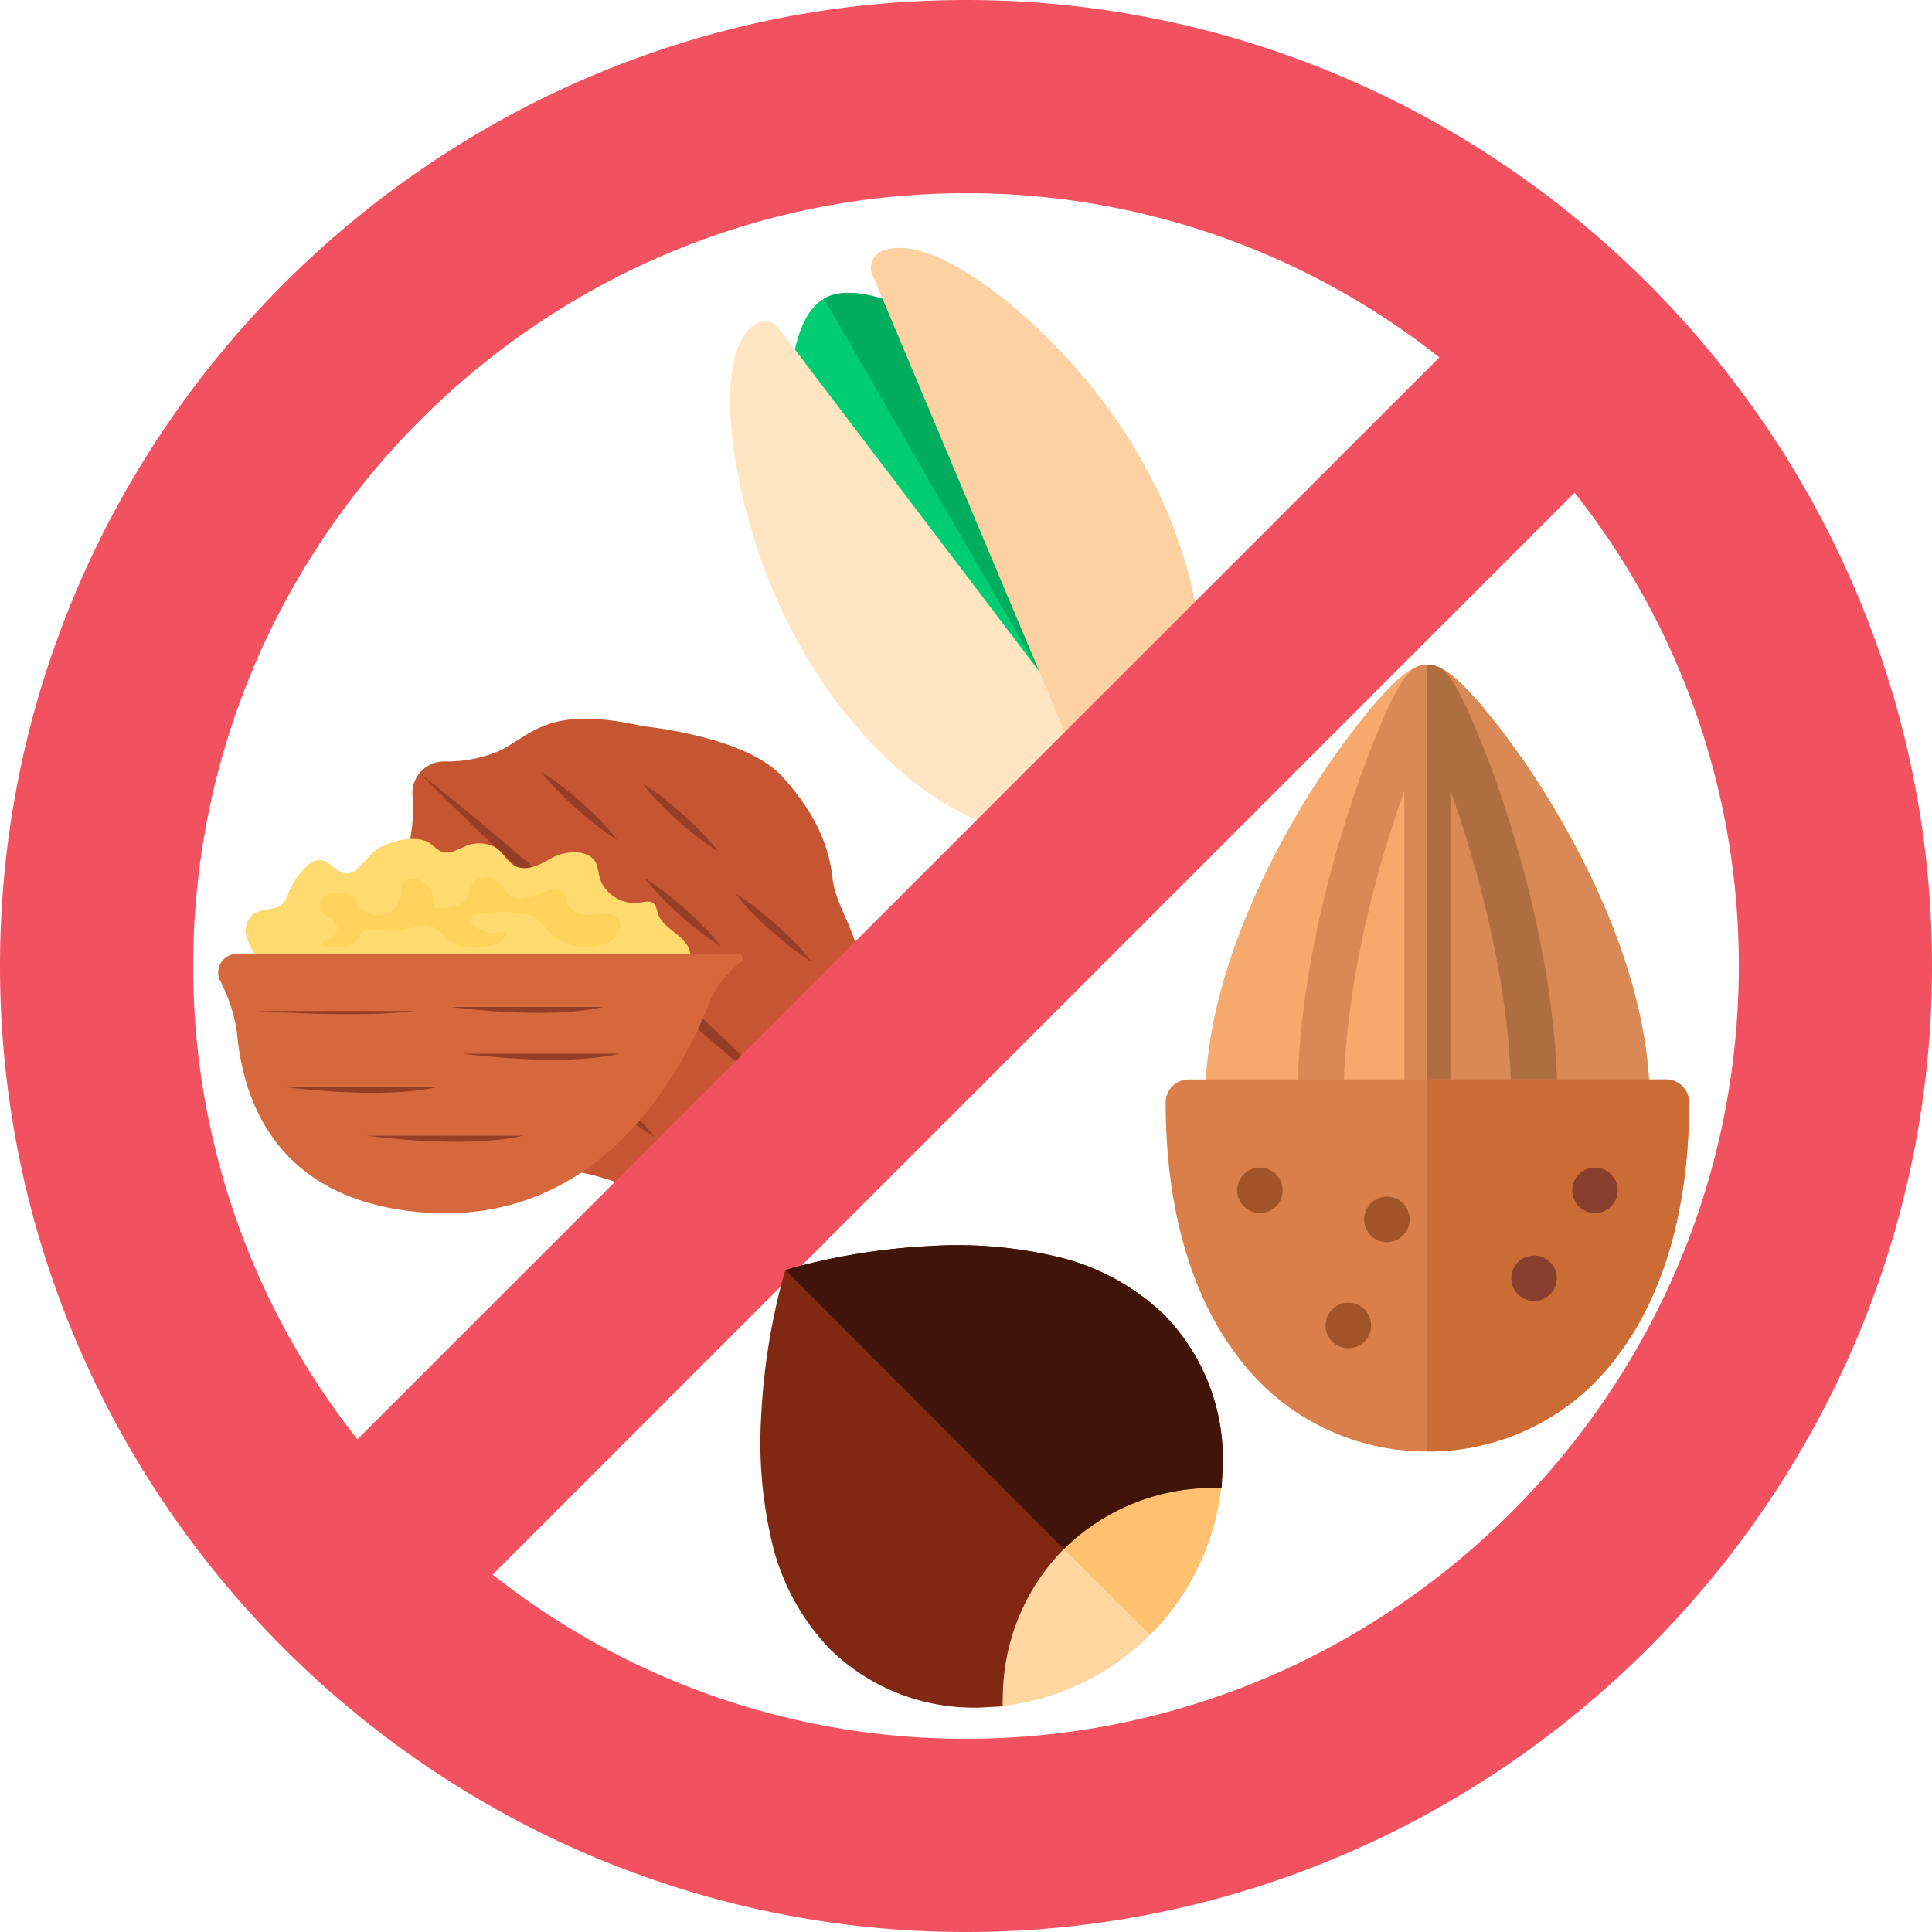 <svg id="Component_23_1" data-name="Component 23 – 1" xmlns="http://www.w3.org/2000/svg" width="250" height="250" viewBox="0 0 250 250">
  <g id="food_1_" data-name="food (1)" transform="translate(84.037 49.84) rotate(-30)">
    <path id="Path_209" data-name="Path 209" d="M51.223,86.909c-5.89,0-11.139-3.079-14.781-8.671-3.729-5.726-5.7-13.938-5.7-23.749a70.774,70.774,0,0,1,7.017-29.243A48.047,48.047,0,0,1,44.044,15.08c2.543-3.005,4.958-4.529,7.179-4.529s4.635,1.524,7.179,4.529a48.056,48.056,0,0,1,6.285,10.166A70.764,70.764,0,0,1,71.7,54.489c0,9.811-1.971,18.023-5.7,23.749C62.362,83.83,57.113,86.909,51.223,86.909Zm0,0" transform="translate(-26.062 -8.945)" fill="#00cd71"/>
    <path id="Path_210" data-name="Path 210" d="M178.706,25.245a48.071,48.071,0,0,0-6.285-10.166c-2.543-3.005-4.958-4.529-7.179-4.529V86.909c5.889,0,11.139-3.079,14.78-8.671,3.729-5.726,5.7-13.938,5.7-23.749A70.764,70.764,0,0,0,178.706,25.245Zm0,0" transform="translate(-140.08 -8.945)" fill="#00ac5d"/>
    <path id="Path_211" data-name="Path 211" d="M23.425,77.966c-5.251,0-10.207-2.487-14.13-7.14C4.762,65.448,1.7,57.318.437,47.317A70.863,70.863,0,0,1,2.225,22.21C4.12,14.531,6.984,7.85,10.084,3.882c1.83-2.342,3.7-3.642,5.56-3.864A2.283,2.283,0,0,1,18.181,2l9.246,73.292a2.283,2.283,0,0,1-2,2.554A16.93,16.93,0,0,1,23.425,77.966Zm0,0" transform="translate(0 -0.002)" fill="#ffe5c1"/>
    <path id="Path_212" data-name="Path 212" d="M154.261,77.964a16.922,16.922,0,0,1-2.007-.12,2.284,2.284,0,0,1-2-2.554L159.505,2A2.285,2.285,0,0,1,162.043.015c1.859.222,3.73,1.523,5.56,3.865,3.1,3.967,5.964,10.648,7.859,18.328a70.878,70.878,0,0,1,1.789,25.106c-1.262,10-4.326,18.132-8.859,23.509C164.469,75.477,159.512,77.964,154.261,77.964Zm0,0" transform="translate(-127.364 0)" fill="#fed1a3"/>
  </g>
  <g id="nuts" transform="translate(20.736 74.73)">
    <path id="Path_171" data-name="Path 171" d="M65.629,19.243C53.156,16.429,51.343,20.4,46.86,22.513A17.4,17.4,0,0,1,39.879,23.8a4.114,4.114,0,0,0-4.094,4.321,21.464,21.464,0,0,1-.72,7.586c-1.6,4.691-5.345,6.934-1.161,19.016,0,0,2.736,13.062,8.49,17.193s10.172,5,13.869,4.986,8.274,2.939,11.459,1.914,7.262-1.771,11.141-5.112a5.712,5.712,0,0,1,4.988-1.631,4.141,4.141,0,0,0,4.577-5.118,5.712,5.712,0,0,1,1.066-5.139c2.889-4.227,3.177-8.361,3.841-11.64S90.553,42.672,90.158,39s-1.754-7.969-6.5-13.228S65.629,19.243,65.629,19.243Z" transform="translate(-3.154)" fill="#c65532"/>
    <g id="Group_249" data-name="Group 249" transform="translate(33.558 25.162)">
      <path id="Path_172" data-name="Path 172" d="M37.41,26.348q6.607,5.231,12.993,10.71c4.273,3.635,8.478,7.346,12.67,11.071,4.17,3.75,8.326,7.516,12.414,11.358q6.157,5.735,12.088,11.722Q80.966,65.98,74.581,60.5c-4.273-3.635-8.478-7.346-12.668-11.073C57.743,45.676,53.588,41.91,49.5,38.068Q43.344,32.332,37.41,26.348Z" transform="translate(-37.41 -26.202)" fill="#963e25"/>
      <path id="Path_173" data-name="Path 173" d="M55.489,26.181a27.086,27.086,0,0,1,2.722,1.9c.873.671,1.707,1.387,2.532,2.112s1.617,1.487,2.381,2.28a26.78,26.78,0,0,1,2.19,2.495,26.778,26.778,0,0,1-2.723-1.9c-.873-.671-1.706-1.387-2.531-2.113s-1.616-1.488-2.38-2.281A27.086,27.086,0,0,1,55.489,26.181Z" transform="translate(-39.739 -26.181)" fill="#963e25"/>
      <path id="Path_174" data-name="Path 174" d="M70.5,27.9a27.086,27.086,0,0,1,2.722,1.9c.873.671,1.707,1.387,2.532,2.112s1.617,1.487,2.381,2.28a26.778,26.778,0,0,1,2.19,2.495,26.78,26.78,0,0,1-2.723-1.9c-.873-.671-1.706-1.387-2.531-2.113s-1.616-1.488-2.38-2.281A27.087,27.087,0,0,1,70.5,27.9Z" transform="translate(-41.671 -26.402)" fill="#963e25"/>
      <path id="Path_175" data-name="Path 175" d="M70.861,41.977a27.086,27.086,0,0,1,2.722,1.9c.873.671,1.707,1.387,2.532,2.112s1.617,1.487,2.381,2.28a26.778,26.778,0,0,1,2.19,2.495,26.78,26.78,0,0,1-2.723-1.9c-.873-.671-1.706-1.387-2.531-2.113s-1.616-1.488-2.381-2.281A27.086,27.086,0,0,1,70.861,41.977Z" transform="translate(-41.718 -28.215)" fill="#963e25"/>
      <path id="Path_176" data-name="Path 176" d="M84.352,44.275a27.086,27.086,0,0,1,2.722,1.9c.873.671,1.707,1.387,2.532,2.112s1.617,1.487,2.381,2.28a26.778,26.778,0,0,1,2.19,2.495,26.779,26.779,0,0,1-2.723-1.9c-.873-.671-1.706-1.387-2.531-2.113s-1.616-1.488-2.38-2.281A27.086,27.086,0,0,1,84.352,44.275Z" transform="translate(-43.456 -28.511)" fill="#963e25"/>
      <path id="Path_177" data-name="Path 177" d="M39.851,43.668a27.087,27.087,0,0,0,2.191,2.493c.764.793,1.569,1.542,2.38,2.281s1.658,1.441,2.531,2.113a26.779,26.779,0,0,0,2.723,1.9,26.779,26.779,0,0,0-2.19-2.495c-.764-.793-1.569-1.541-2.381-2.28s-1.659-1.441-2.532-2.112A27.086,27.086,0,0,0,39.851,43.668Z" transform="translate(-37.725 -28.433)" fill="#963e25"/>
      <path id="Path_178" data-name="Path 178" d="M43.227,58.391a27.086,27.086,0,0,0,2.191,2.493c.764.793,1.569,1.542,2.38,2.281s1.658,1.441,2.531,2.113a26.779,26.779,0,0,0,2.723,1.9,26.778,26.778,0,0,0-2.19-2.495c-.764-.793-1.569-1.541-2.381-2.28s-1.659-1.441-2.532-2.112A27.085,27.085,0,0,0,43.227,58.391Z" transform="translate(-38.159 -30.329)" fill="#963e25"/>
      <path id="Path_179" data-name="Path 179" d="M57.259,57.187A27.086,27.086,0,0,0,59.45,59.68c.764.793,1.569,1.542,2.38,2.281s1.658,1.441,2.531,2.113a26.78,26.78,0,0,0,2.723,1.9,26.779,26.779,0,0,0-2.19-2.495c-.764-.793-1.569-1.541-2.381-2.28s-1.659-1.441-2.532-2.112A27.086,27.086,0,0,0,57.259,57.187Z" transform="translate(-39.967 -30.174)" fill="#963e25"/>
      <path id="Path_180" data-name="Path 180" d="M61.045,70.338a27.086,27.086,0,0,0,2.191,2.493c.764.793,1.569,1.542,2.38,2.281s1.658,1.441,2.531,2.113a26.778,26.778,0,0,0,2.723,1.9,26.779,26.779,0,0,0-2.19-2.495c-.764-.793-1.569-1.541-2.381-2.28s-1.659-1.441-2.532-2.112A27.085,27.085,0,0,0,61.045,70.338Z" transform="translate(-40.454 -31.868)" fill="#963e25"/>
    </g>
    <path id="Path_181" data-name="Path 181" d="M67.4,48.483c-.966-.781-2.087-1.527-2.477-2.706-.156-.471-.208-1.028-.6-1.335-.463-.365-1.128-.176-1.71-.079a4.8,4.8,0,0,1-4.963-2.556c-.633-1.3-.257-2.533-1.438-3.368-1.359-.961-3.7-.624-5.141.215s-3.2,1.74-4.67.95c-.965-.52-1.462-1.634-2.348-2.28a4.416,4.416,0,0,0-4.24-.155c-.948.4-1.978.982-2.931.6a8.427,8.427,0,0,1-1.442-1.078c-1.807-1.227-5.674-.282-7.33,1.143s-2.387,3.478-4.338,2.5c-.953-.48-1.709-1.541-2.774-1.47a2.489,2.489,0,0,0-1.41.726A9.147,9.147,0,0,0,17.134,43.1a4.2,4.2,0,0,1-.646,1.3c-.944,1.075-2.8.629-3.954,1.477a2.807,2.807,0,0,0-.853,2.885,8.245,8.245,0,0,0,1.482,2.8l26.255,8.2c3.316-.5,6.689,0,10.042.079s6.913-.361,9.557-2.424c1.245-.971,2.267-2.288,3.731-2.881a22.119,22.119,0,0,1,3.659-.691A3.221,3.221,0,0,0,69.1,51.6C69.307,50.37,68.364,49.264,67.4,48.483Z" transform="translate(-0.527 -2.3)" fill="#feda6f"/>
    <path id="Path_182" data-name="Path 182" d="M74.763,53.212H9.9a2.391,2.391,0,0,0-2.158,3.436,21.211,21.211,0,0,1,2.19,6.766c0,.005,0,.009,0,.013.813,9.031,5.227,21.078,22.614,23.089C59.777,89.664,69.8,62.587,71.283,59a12.229,12.229,0,0,1,3.853-4.713A.6.6,0,0,0,74.763,53.212Z" transform="translate(0 -4.5)" fill="#d6683d"/>
    <path id="Path_183" data-name="Path 183" d="M23.408,49.939a1.526,1.526,0,0,0,1.157-2.381c-.5-.591-1.436-.735-1.825-1.406a1.646,1.646,0,0,1,1.023-2.166,4.767,4.767,0,0,1,2.684.053,1.094,1.094,0,0,1,.586.256,1.328,1.328,0,0,1,.236.478,3.009,3.009,0,0,0,5.795-.553c.105-.645.028-1.388.476-1.863a1.565,1.565,0,0,1,1.3-.384,2.906,2.906,0,0,1,2.326,3.706,6.257,6.257,0,0,0,3.357-.309,2.1,2.1,0,0,0,1.165-.876,4.359,4.359,0,0,0,.273-.98,2.3,2.3,0,0,1,2.689-1.745c1.272.4,1.74,2.057,2.944,2.632,1.541.735,3.221-.628,4.9-.934a1.589,1.589,0,0,1,1.725.568,3.679,3.679,0,0,1,.218.773,2.56,2.56,0,0,0,1.627,1.626,5.28,5.28,0,0,0,2.36.2c.952-.1,2.081-.252,2.714.466a1.7,1.7,0,0,1,.125,1.886,3.245,3.245,0,0,1-1.488,1.3A6.7,6.7,0,0,1,52.041,48.6a6.743,6.743,0,0,0-1.61-1.633,4.555,4.555,0,0,0-1.694-.431,14.816,14.816,0,0,0-5.591.038c-.436.117-.938.369-.961.82a1.051,1.051,0,0,0,.553.83,4.492,4.492,0,0,0,3.781.611c.4.5-.235,1.173-.821,1.428a7.828,7.828,0,0,1-4.546.514,4.184,4.184,0,0,1-2.236-1.057c-.354-.358-.611-.809-1-1.131a3.318,3.318,0,0,0-2.768-.462,24.374,24.374,0,0,1-2.83.629c-1.445.108-2.942-.453-4.32-.006a2.692,2.692,0,0,1-2.2,2.067,7.9,7.9,0,0,1-3.188-.2,1.842,1.842,0,0,1,2.348-.709" transform="translate(-1.943 -3.016)" fill="#fed35b"/>
    <g id="Group_250" data-name="Group 250" transform="translate(12.717 55.571)">
      <path id="Path_184" data-name="Path 184" d="M13.489,61.681s12.806.945,20.277,0Z" transform="translate(-13.489 -61.162)" fill="#963e25"/>
      <path id="Path_185" data-name="Path 185" d="M43.852,68.022s12.806,1.777,20.277,0Z" transform="translate(-17.399 -61.978)" fill="#963e25"/>
      <path id="Path_186" data-name="Path 186" d="M42.025,61.085s12.446,1.727,19.708,0Z" transform="translate(-17.164 -61.085)" fill="#963e25"/>
      <path id="Path_187" data-name="Path 187" d="M17.007,72.934s12.806,1.777,20.277,0Z" transform="translate(-13.942 -62.611)" fill="#963e25"/>
      <path id="Path_188" data-name="Path 188" d="M29.5,80.2s12.806,1.777,20.277,0Z" transform="translate(-15.551 -63.547)" fill="#963e25"/>
    </g>
  </g>
  <path id="Icon_material-do-not-disturb-alt" data-name="Icon material-do-not-disturb-alt" d="M128,3C59.25,3,3,59.25,3,128S59.25,253,128,253s125-56.25,125-125S196.75,3,128,3ZM28,128C28,73,73,28,128,28a98.512,98.512,0,0,1,61.25,21.25l-140,140A98.512,98.512,0,0,1,28,128ZM128,228a98.512,98.512,0,0,1-61.25-21.25l140-140A98.512,98.512,0,0,1,228,128C228,183,183,228,128,228Z" transform="translate(-3 -3)" fill="#f25260"/>
  <g id="almond" transform="translate(150.837 86)">
    <path id="Path_156" data-name="Path 156" d="M80.163,59.645H28.581A2.983,2.983,0,0,1,25.6,56.662c0-14.226,6.655-28.427,12.238-37.836a102.3,102.3,0,0,1,9.007-12.92,41.29,41.29,0,0,1,3.582-3.852C52.017.6,53.16,0,54.372,0s2.355.6,3.947,2.055A41.5,41.5,0,0,1,61.9,5.906a102.345,102.345,0,0,1,9.006,12.919c5.583,9.408,12.238,23.61,12.238,37.836A2.982,2.982,0,0,1,80.163,59.645Zm0,0" transform="translate(-20.507 0)" fill="#f5a96c"/>
    <path id="Path_157" data-name="Path 157" d="M186.82,18.825a102.425,102.425,0,0,0-9.006-12.919,41.4,41.4,0,0,0-3.582-3.852C172.641.6,171.5,0,170.285,0V59.645h25.791a2.983,2.983,0,0,0,2.983-2.983C199.06,42.435,192.4,28.234,186.82,18.825Zm0,0" transform="translate(-136.42 0)" fill="#d98955"/>
    <path id="Path_158" data-name="Path 158" d="M112.854,19.443A126.952,126.952,0,0,0,108.048,6.6a41.359,41.359,0,0,0-1.923-3.852c-.531-.907-1.495-2.55-3.29-2.729a2.9,2.9,0,0,0-.642,0C100.4.2,99.435,1.84,98.9,2.747A41.529,41.529,0,0,0,96.981,6.6a127.148,127.148,0,0,0-4.8,12.844c-2.958,9.289-6.484,23.286-6.484,37.219a2.983,2.983,0,1,0,5.966,0c0-12.44,3.053-25.094,5.614-33.519.765-2.515,1.529-4.8,2.26-6.836V56.662a2.983,2.983,0,1,0,5.966,0V16.307c.731,2.038,1.495,4.321,2.26,6.836,2.561,8.425,5.614,21.079,5.614,33.519a2.983,2.983,0,1,0,5.966,0C119.338,42.729,115.812,28.732,112.854,19.443Zm0,0" transform="translate(-68.65 0)" fill="#d88955"/>
    <path id="Path_159" data-name="Path 159" d="M180.624,19.443A126.955,126.955,0,0,0,175.819,6.6,41.36,41.36,0,0,0,173.9,2.747C173.365,1.84,172.4.2,170.606.018A2.928,2.928,0,0,0,170.285,0V59.645a2.983,2.983,0,0,0,2.983-2.983V16.307c.731,2.038,1.495,4.321,2.259,6.836,2.562,8.425,5.615,21.079,5.615,33.519a2.983,2.983,0,1,0,5.966,0C187.109,42.729,183.582,28.732,180.624,19.443Zm0,0" transform="translate(-136.42 0)" fill="#ae6e3f"/>
    <path id="Path_160" data-name="Path 160" d="M33.865,318.058A30.345,30.345,0,0,1,9.4,305.867C3.249,297.886,0,286.485,0,272.9a2.983,2.983,0,0,1,2.983-2.983H64.746a2.983,2.983,0,0,1,2.983,2.983c0,13.588-3.249,24.989-9.4,32.97A30.344,30.344,0,0,1,33.865,318.058Zm0,0" transform="translate(0 -216.236)" fill="#da7e4a"/>
    <path id="Path_161" data-name="Path 161" d="M201.166,269.914H170.285v48.144a30.344,30.344,0,0,0,24.469-12.191c6.146-7.981,9.4-19.382,9.4-32.97A2.983,2.983,0,0,0,201.166,269.914Zm0,0" transform="translate(-136.42 -216.236)" fill="#cb6c35"/>
    <path id="Path_162" data-name="Path 162" d="M52.417,330.22a2.943,2.943,0,1,1-2.943-2.943A2.943,2.943,0,0,1,52.417,330.22Zm0,0" transform="translate(-37.277 -262.191)" fill="#a15427"/>
    <path id="Path_163" data-name="Path 163" d="M135.049,349.134a2.943,2.943,0,1,1-2.943-2.943A2.943,2.943,0,0,1,135.049,349.134Zm0,0" transform="translate(-103.477 -277.343)" fill="#a15427"/>
    <path id="Path_164" data-name="Path 164" d="M230.788,387.447a2.943,2.943,0,1,1-2.943-2.943A2.943,2.943,0,0,1,230.788,387.447Zm0,0" transform="translate(-180.175 -308.037)" fill="#883f2e"/>
    <path id="Path_165" data-name="Path 165" d="M109.956,418.154a2.943,2.943,0,1,1-2.943-2.943A2.942,2.942,0,0,1,109.956,418.154Zm0,0" transform="translate(-83.374 -332.637)" fill="#a15427"/>
    <path id="Path_166" data-name="Path 166" d="M270.428,330.22a2.943,2.943,0,1,1-2.943-2.943A2.943,2.943,0,0,1,270.428,330.22Zm0,0" transform="translate(-211.933 -262.191)" fill="#883f2e"/>
  </g>
  <g id="chestnut" transform="translate(79.982 185.983) rotate(-45)">
    <path id="Path_167" data-name="Path 167" d="M102.83,369.7a31.451,31.451,0,0,0-9.759-6.323,30.567,30.567,0,0,0-23.351-.006,31.345,31.345,0,0,0-9.734,6.306l-1.541,1.465,1.58,1.423a31.578,31.578,0,0,0,9.748,5.98,32.116,32.116,0,0,0,23.3.006,31.492,31.492,0,0,0,9.723-5.963l1.58-1.423Zm0,0" transform="translate(-50.826 -313.984)" fill="#ffd6a0"/>
    <path id="Path_168" data-name="Path 168" d="M234.448,380.733a32.022,32.022,0,0,0,11.635-2.184,31.493,31.493,0,0,0,9.723-5.963l1.58-1.423-1.542-1.465a31.451,31.451,0,0,0-9.759-6.323,30.624,30.624,0,0,0-11.687-2.321Zm0,0" transform="translate(-203.84 -313.984)" fill="#ffc170"/>
    <path id="Path_169" data-name="Path 169" d="M56.412,23.216a55.917,55.917,0,0,0-10.183-12A84.059,84.059,0,0,0,31.552.516L30.609,0l-.944.515a84.252,84.252,0,0,0-14.7,10.7,55.942,55.942,0,0,0-10.2,12A29.781,29.781,0,0,0,0,38.75,26.58,26.58,0,0,0,9.2,58.579L10.553,59.8l1.319-1.254a27.413,27.413,0,0,1,18.686-7.537,27.491,27.491,0,0,1,18.735,7.561l1.319,1.254L51.966,58.6a26.605,26.605,0,0,0,9.2-19.853A29.814,29.814,0,0,0,56.412,23.216Zm0,0" fill="#802812"/>
    <path id="Path_170" data-name="Path 170" d="M234.4,51.006a27.491,27.491,0,0,1,18.735,7.561l1.319,1.254,1.353-1.218a26.605,26.605,0,0,0,9.2-19.853,29.817,29.817,0,0,0-4.754-15.534,55.928,55.928,0,0,0-10.183-12A84.073,84.073,0,0,0,235.392.516L234.449,0Zm0,0" transform="translate(-203.84)" fill="#401409"/>
  </g>
</svg>
